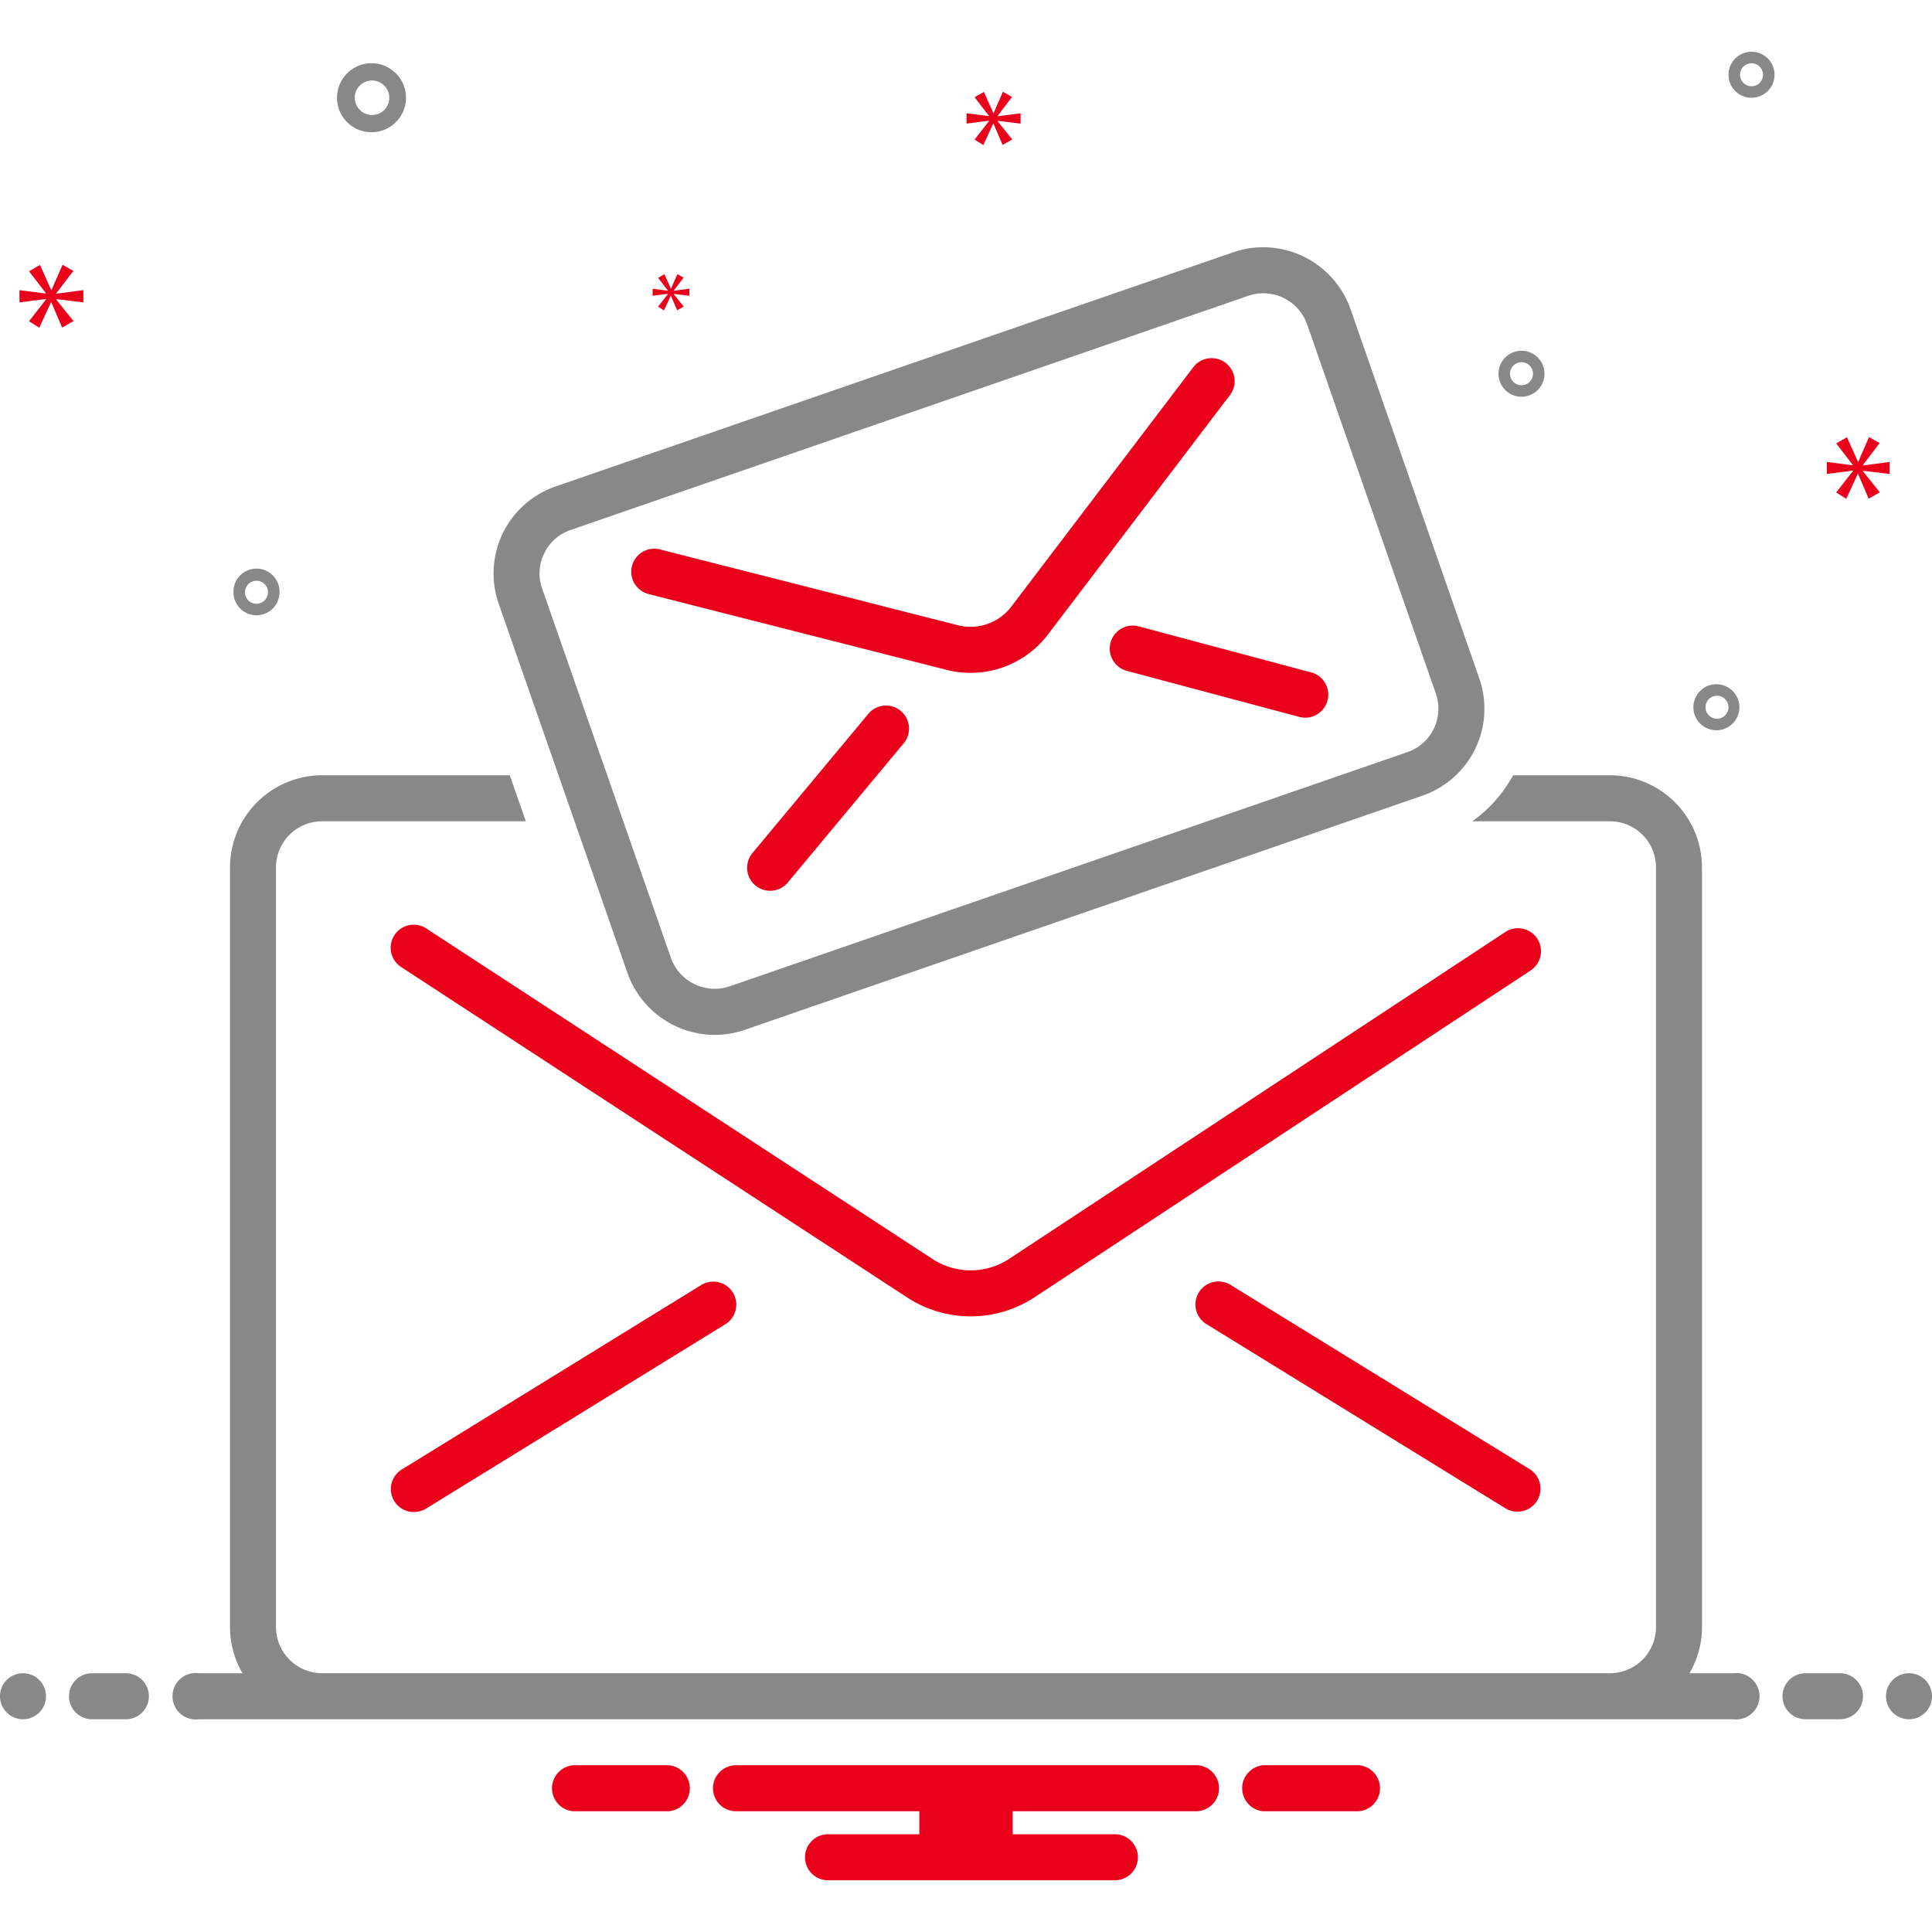 <svg width="120" height="120" viewBox="0 0 120 120" fill="none"
    xmlns="http://www.w3.org/2000/svg">
    <g clip-path="url(#mpfhycdfha)">
        <path d="M1.429 106.786a1.429 1.429 0 1 0-.001-2.858 1.429 1.429 0 0 0 0 2.858zM7.857 103.929H5.714a1.428 1.428 0 1 0 0 2.857h2.143a1.429 1.429 0 0 0 0-2.857z" fill="#888"/>
        <path d="M84.396 109.643h-5.934a1.434 1.434 0 0 0 0 2.857h5.934a1.437 1.437 0 0 0 1.318-1.429 1.434 1.434 0 0 0-1.318-1.428zm-42.858 0h-5.934a1.437 1.437 0 0 0-1.318 1.428 1.434 1.434 0 0 0 1.318 1.429h5.934a1.434 1.434 0 0 0 0-2.857zm32.748 0H45.714a1.428 1.428 0 1 0 0 2.857H57.1v1.429h-5.671a1.428 1.428 0 1 0 0 2.857h17.857a1.429 1.429 0 0 0 0-2.857H62.9V112.5h11.386a1.428 1.428 0 1 0 0-2.857zm21.193-51.346a1.428 1.428 0 0 0-1.978-.41L62.746 78.146a4.348 4.348 0 0 1-4.89.011L26.495 57.68a1.43 1.43 0 1 0-1.561 2.396l31.361 20.477a7.218 7.218 0 0 0 8.022-.017L95.07 60.277a1.431 1.431 0 0 0 .408-1.98zm-51.942 21.53-18.572 11.44a1.428 1.428 0 0 0 .975 2.63 1.43 1.43 0 0 0 .523-.195l18.572-11.44a1.43 1.43 0 1 0-1.498-2.436zm51.497 11.44-18.57-11.44a1.43 1.43 0 1 0-1.498 2.435l18.57 11.44a1.43 1.43 0 0 0 1.498-2.435z" fill="#EB001B"/>
        <path d="M38.973 60.432a5.762 5.762 0 0 0 5.43 3.846c.631 0 1.258-.106 1.854-.312l42.11-14.552a5.715 5.715 0 0 0 3.518-7.268l-8-22.943a5.762 5.762 0 0 0-5.43-3.846c-.632 0-1.259.106-1.855.312L34.49 30.221a5.715 5.715 0 0 0-3.518 7.268l8 22.943zM33.8 34.374a2.817 2.817 0 0 1 1.623-1.449l42.109-14.552c.297-.103.608-.156.922-.156a2.89 2.89 0 0 1 2.733 1.929l8 22.943a2.854 2.854 0 0 1-1.753 3.621L45.325 61.262a2.89 2.89 0 0 1-3.655-1.773l-8-22.943a2.82 2.82 0 0 1 .13-2.172z" fill="#888"/>
        <path d="m40.287 36.898 18.503 4.708a6.037 6.037 0 0 0 6.304-2.202l11.331-14.908a1.43 1.43 0 0 0-2.274-1.731L62.82 37.672a3.187 3.187 0 0 1-3.326 1.162l-18.503-4.709a1.43 1.43 0 0 0-.704 2.773zm28.69 3.02a1.43 1.43 0 0 0 1.012 1.75l10.714 2.86a1.43 1.43 0 0 0 .736-2.764l-10.714-2.86a1.43 1.43 0 0 0-1.748 1.014zm-15.075 4.458-7.143 8.58a1.43 1.43 0 1 0 2.196 1.831l7.142-8.58a1.43 1.43 0 1 0-2.195-1.831z" fill="#EB001B"/>
        <path d="M114.286 103.929h-2.143a1.427 1.427 0 1 0 0 2.857h2.143a1.428 1.428 0 0 0 0-2.857zM118.572 106.786a1.428 1.428 0 1 0 0-2.857 1.428 1.428 0 0 0 0 2.857zM107.658 103.929h-2.723a5.677 5.677 0 0 0 .779-2.864V53.872a5.735 5.735 0 0 0-5.714-5.72h-6.016a8.495 8.495 0 0 1-2.537 2.86H100a2.863 2.863 0 0 1 2.857 2.86v47.193a2.862 2.862 0 0 1-2.857 2.861H20a2.867 2.867 0 0 1-2.857-2.861V53.872A2.862 2.862 0 0 1 20 51.012H32.66l-.997-2.86H20a5.734 5.734 0 0 0-5.714 5.72v47.193c0 1.007.27 1.995.779 2.864h-2.723a1.434 1.434 0 0 0-1.627 1.428 1.437 1.437 0 0 0 1.02 1.379c.197.059.404.076.607.05h95.316a1.45 1.45 0 0 0 1.499-.835 1.43 1.43 0 0 0 0-1.188 1.433 1.433 0 0 0-1.499-.834zM23.075 8.214a2.143 2.143 0 1 0 0-4.286 2.143 2.143 0 0 0 0 4.286zm0-3.214a1.072 1.072 0 1 1 0 2.143 1.072 1.072 0 0 1 0-2.143zm83.571 37.5a1.429 1.429 0 1 0 0 2.857 1.429 1.429 0 0 0 0-2.857zm0 2.143a.717.717 0 0 1-.701-.854.718.718 0 0 1 .974-.52.715.715 0 0 1-.273 1.374zM94.503 21.786a1.428 1.428 0 1 0 0 2.856 1.428 1.428 0 0 0 0-2.856zm0 2.143a.714.714 0 1 1 0-1.43.714.714 0 0 1 0 1.43zM108.79 3.214a1.429 1.429 0 1 0 0 2.858 1.429 1.429 0 0 0 0-2.858zm0 2.143a.717.717 0 0 1-.701-.854.718.718 0 0 1 .974-.52.716.716 0 0 1 .232 1.165.716.716 0 0 1-.505.21zM17.36 36.786a1.43 1.43 0 1 0-2.859 0 1.43 1.43 0 0 0 2.86 0zm-2.143 0a.714.714 0 1 1 1.428 0 .714.714 0 0 1-1.428 0z" fill="#888"/>
        <path d="m3.492 18.222 1.062-1.396-.67-.38L3.2 18.01h-.022l-.693-1.554-.682.392 1.05 1.363v.023l-1.643-.213v.76l1.654-.212v.022l-1.061 1.363.636.403.727-1.576h.023l.67 1.565.705-.402-1.073-1.342v-.022l1.687.201v-.76l-1.687.223v-.022zM41.486 18.262l-.61.785.366.232.419-.908h.012l.386.901.406-.231-.618-.773v-.013l.972.116v-.437l-.972.128v-.013l.612-.804-.386-.219-.393.901h-.013l-.399-.895-.393.226.605.785v.013l-.946-.122v.437l.953-.122v.013zM117.361 29.438v-.745l-1.655.22v-.023l1.041-1.37-.658-.373-.668 1.534h-.022l-.68-1.523-.669.384 1.031 1.337v.022l-1.612-.208v.745l1.623-.208v.022l-1.042 1.337.625.395.713-1.546h.021l.658 1.535.691-.394-1.052-1.316v-.022l1.655.197zM61.963 7.204l.898-1.182-.567-.321-.577 1.323h-.019l-.586-1.314-.578.331.89 1.154v.019l-1.39-.18v.643l1.399-.18v.02l-.899 1.153.54.34.615-1.333h.018l.568 1.324.596-.34-.908-1.135v-.02l1.427.171v-.643l-1.427.189v-.019z" fill="#EB001B"/>
    </g>
    <defs>
        <clipPath id="mpfhycdfha">
            <path fill="#fff" d="M0 0h120v120H0z"/>
        </clipPath>
    </defs>
</svg>

